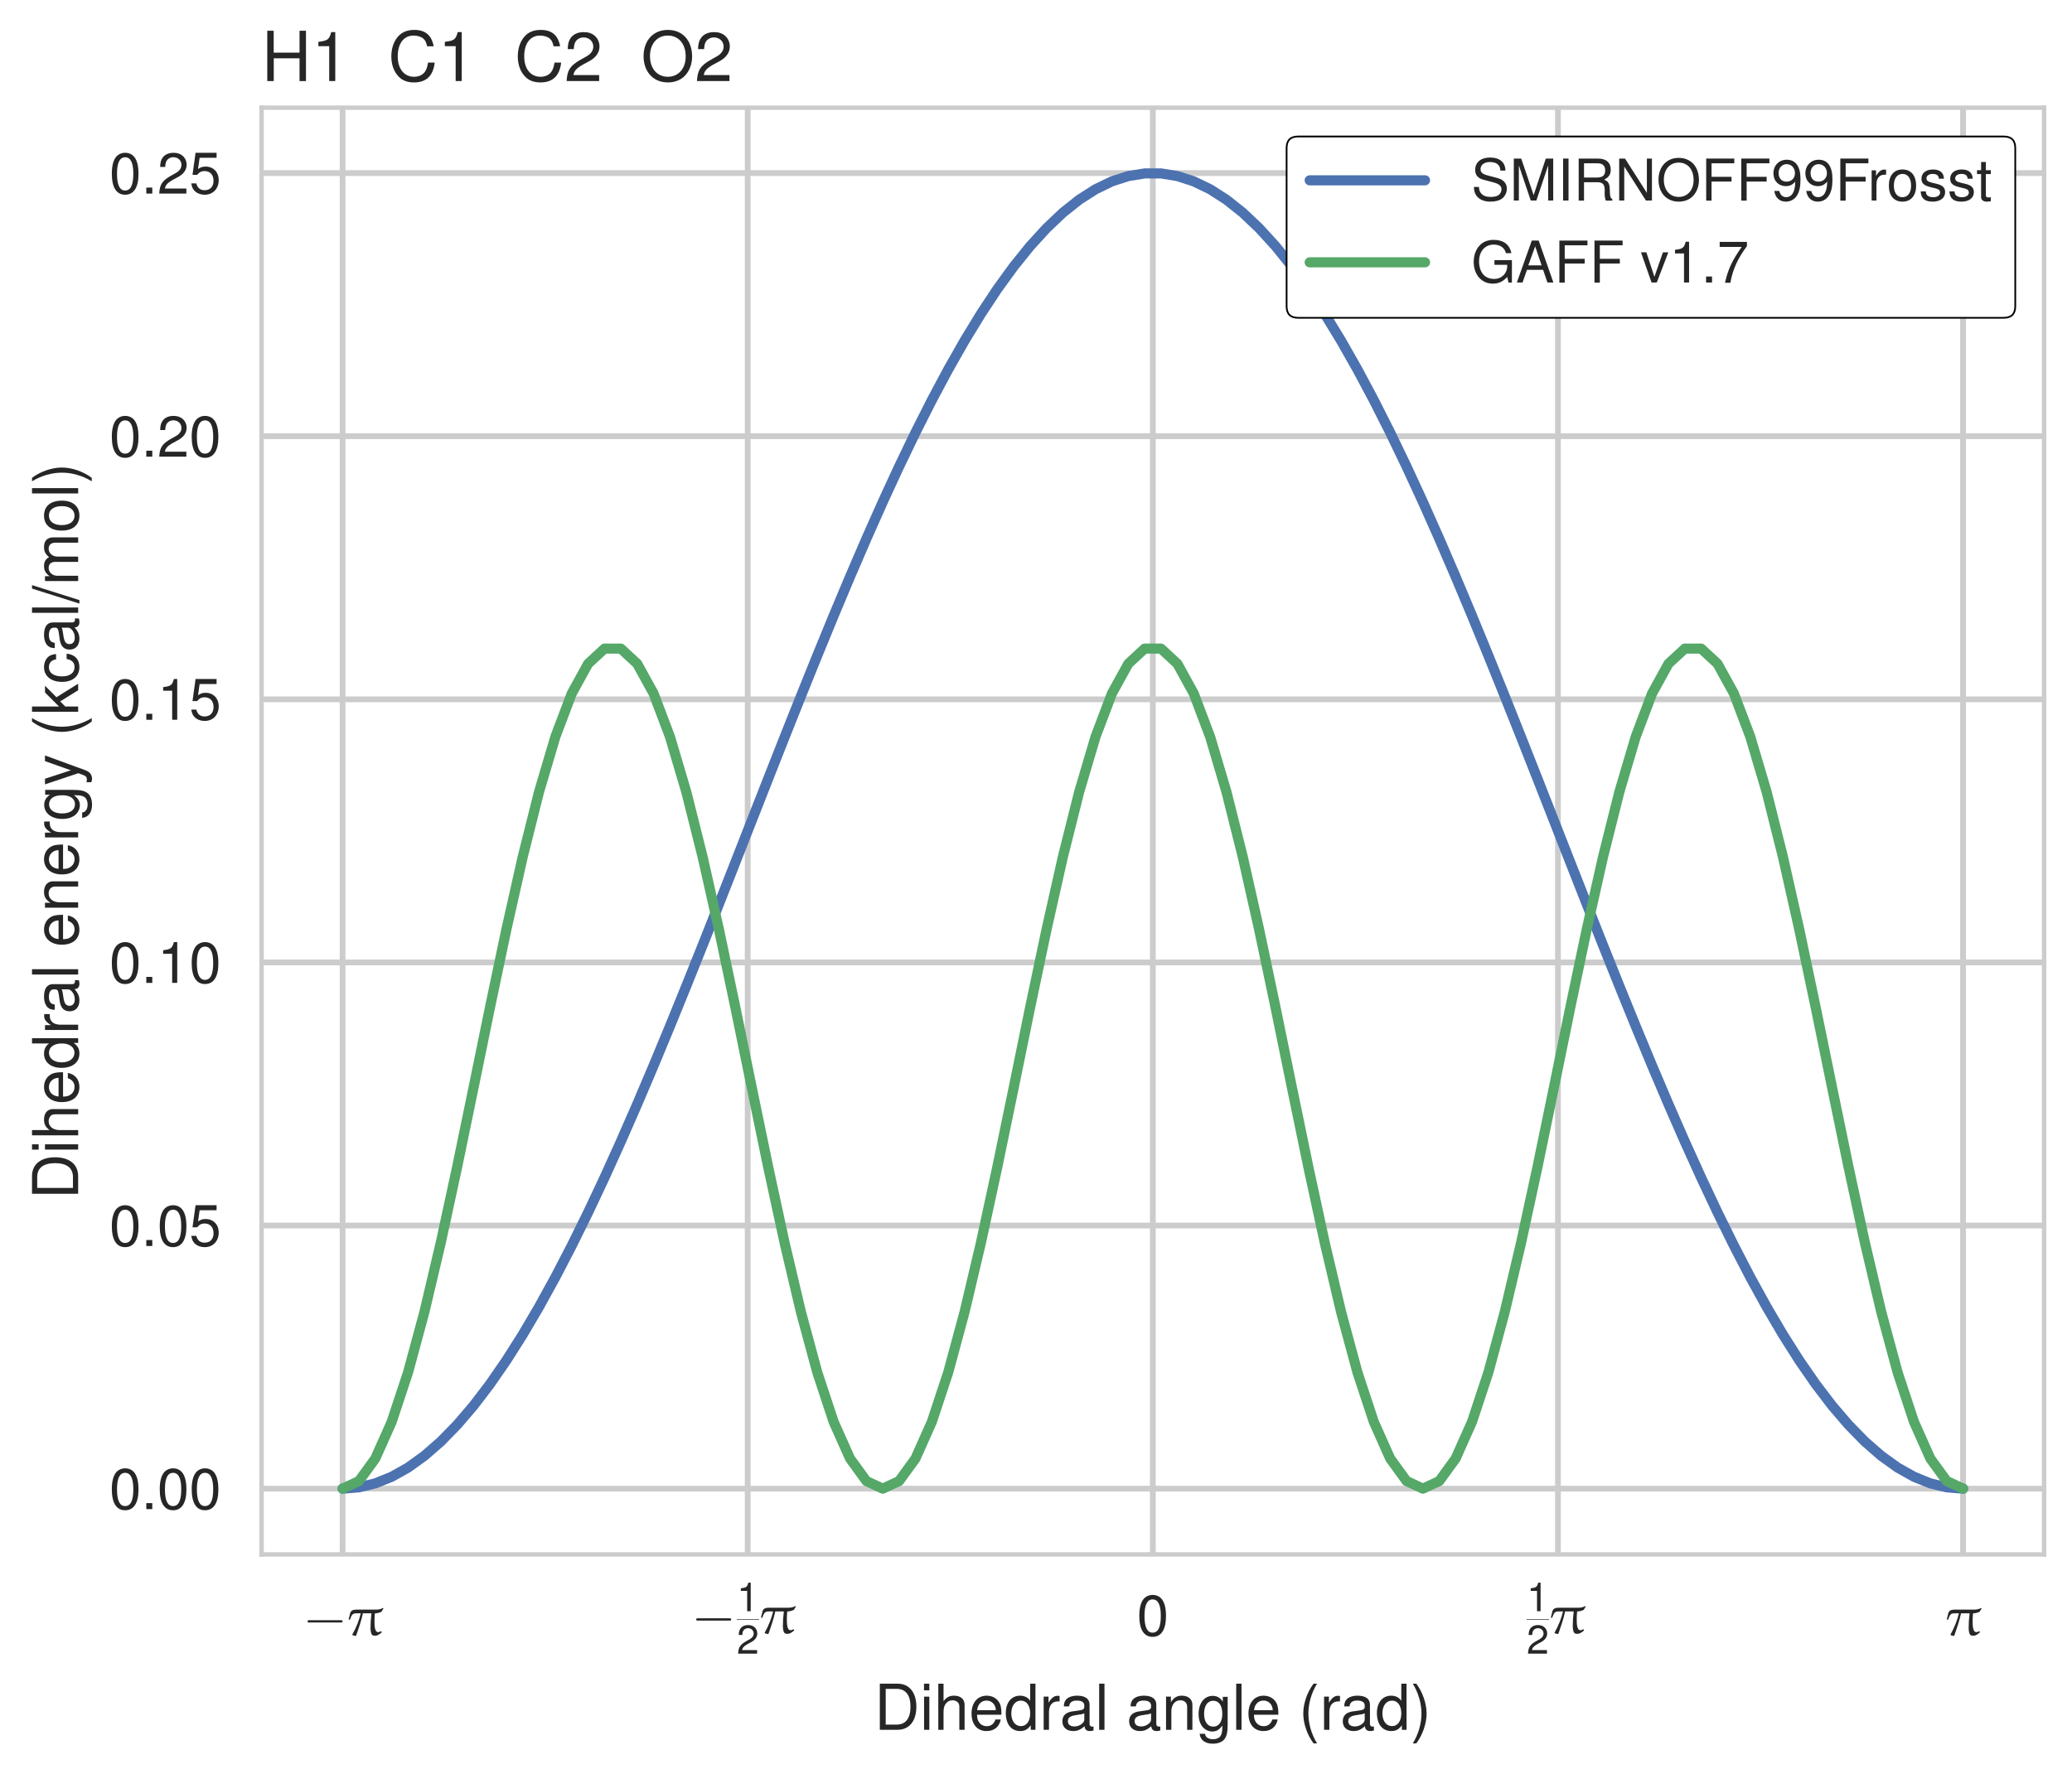 <?xml version="1.0" encoding="utf-8" standalone="no"?>
<!DOCTYPE svg PUBLIC "-//W3C//DTD SVG 1.1//EN"
  "http://www.w3.org/Graphics/SVG/1.1/DTD/svg11.dtd">
<!-- Created with matplotlib (http://matplotlib.org/) -->
<svg height="400pt" version="1.1" viewBox="0 0 467 400" width="467pt" xmlns="http://www.w3.org/2000/svg" xmlns:xlink="http://www.w3.org/1999/xlink">
 <defs>
  <style type="text/css">
*{stroke-linecap:butt;stroke-linejoin:round;}
  </style>
 </defs>
 <g id="figure_1">
  <g id="patch_1">
   <path d="M 0 400.207 
L 467.912 400.207 
L 467.912 0 
L 0 0 
z
" style="fill:#ffffff;"/>
  </g>
  <g id="axes_1">
   <g id="patch_2">
    <path d="M 58.952 350.433 
L 460.712 350.433 
L 460.712 24.273 
L 58.952 24.273 
z
" style="fill:#ffffff;"/>
   </g>
   <g id="matplotlib.axis_1">
    <g id="xtick_1">
     <g id="line2d_1">
      <path clip-path="url(#pa3b5372682)" d="M 77.214 350.433 
L 77.214 24.273 
" style="fill:none;stroke:#cccccc;stroke-linecap:round;stroke-width:1.3;"/>
     </g>
     <g id="line2d_2"/>
     <g id="text_1">
      <!-- $-\pi$ -->
      <defs>
       <path d="M 65.906 23 
C 67.594 23 69.406 23 69.406 25 
C 69.406 27 67.594 27 65.906 27 
L 11.797 27 
C 10.094 27 8.297 27 8.297 25 
C 8.297 23 10.094 23 11.797 23 
z
" id="CMSY10-0"/>
       <path d="M 18.594 45.453 
C 12.797 45.453 6.703 45.453 4.906 39.703 
L 2.094 28.516 
L 4.203 27.625 
L 6 32.172 
C 8.297 38 10.906 39 15.797 39 
L 23.203 39 
C 20.703 27.906 15.297 13.766 8.594 2.281 
L 8.703 1 
L 14.203 -0.5 
L 15.297 0.5 
C 19.703 13.172 24.203 26.125 26.906 39 
L 41.203 39 
L 41.797 38.406 
C 40.797 30.484 40.203 22.562 40.203 14.547 
C 40.203 10.094 40.406 3.859 43.297 1.188 
C 44.5 0 46.703 0 48.594 0 
C 52.703 0 56.797 3.188 59.906 5.969 
L 58.906 7.656 
L 58.297 7.844 
C 56.797 6.859 55.203 6.266 53.406 6.266 
C 46.906 6.266 47.094 19.016 47.094 27.922 
C 47.094 31.297 47.5 34.859 47.703 38.312 
L 48.406 39 
C 52.203 39 55.906 40.109 59.297 41.719 
L 62.797 47.641 
L 62 48.344 
C 58.594 46.469 54.797 45.453 50.906 45.453 
z
" id="EURM10-25"/>
      </defs>
      <g style="fill:#262626;" transform="translate(68.233 368.761)scale(0.13 -0.13)">
       <use transform="scale(0.996)" xlink:href="#CMSY10-0"/>
       <use transform="translate(77.487 0)scale(0.996)" xlink:href="#EURM10-25"/>
      </g>
     </g>
    </g>
    <g id="xtick_2">
     <g id="line2d_3">
      <path clip-path="url(#pa3b5372682)" d="M 168.523 350.433 
L 168.523 24.273 
" style="fill:none;stroke:#cccccc;stroke-linecap:round;stroke-width:1.3;"/>
     </g>
     <g id="line2d_4"/>
     <g id="text_2">
      <!-- $-\frac{1}{2}\pi{}$ -->
      <defs>
       <path d="M 25.906 50.594 
L 25.906 0 
L 34.703 0 
L 34.703 71.016 
L 28.906 71.016 
C 25.797 60.109 23.797 58.609 10.203 56.906 
L 10.203 50.594 
z
" id="Nimbus_Sans_L_Regular-49"/>
       <path d="M 50.594 8.719 
L 13.297 8.719 
C 14.203 14.531 17.406 18.234 26.094 23.344 
L 36.094 28.75 
C 46 34.156 51.094 41.453 51.094 50.172 
C 51.094 56.078 48.703 61.594 44.5 65.391 
C 40.297 69.203 35.094 71 28.406 71 
C 19.406 71 12.703 67.797 8.797 61.797 
C 6.297 57.984 5.203 53.578 5 46.359 
L 13.797 46.359 
C 14.094 51.172 14.703 54.078 15.906 56.375 
C 18.203 60.688 22.797 63.297 28.094 63.297 
C 36.094 63.297 42.094 57.578 42.094 49.969 
C 42.094 44.359 38.797 39.547 32.5 35.953 
L 23.297 30.75 
C 8.5 22.344 4.203 15.625 3.406 0 
L 50.594 0 
z
" id="Nimbus_Sans_L_Regular-50"/>
      </defs>
      <g style="fill:#262626;" transform="translate(155.826 372.8)scale(0.13 -0.13)">
       <use transform="translate(0 34.355)scale(0.996)" xlink:href="#CMSY10-0"/>
       <use transform="translate(78.683 73.581)scale(0.697)" xlink:href="#Nimbus_Sans_L_Regular-49"/>
       <use transform="translate(78.683 0)scale(0.697)" xlink:href="#Nimbus_Sans_L_Regular-50"/>
       <use transform="translate(118.652 34.355)scale(0.996)" xlink:href="#EURM10-25"/>
       <path d="M 78.683 58.766 
L 117.457 58.766 
L 117.457 59.758 
L 78.683 59.758 
L 78.683 58.766 
z
"/>
      </g>
     </g>
    </g>
    <g id="xtick_3">
     <g id="line2d_5">
      <path clip-path="url(#pa3b5372682)" d="M 259.832 350.433 
L 259.832 24.273 
" style="fill:none;stroke:#cccccc;stroke-linecap:round;stroke-width:1.3;"/>
     </g>
     <g id="line2d_6"/>
     <g id="text_3">
      <!-- $0$ -->
      <defs>
       <path d="M 27.5 71 
C 20.906 71 14.906 68.125 11.203 63.219 
C 6.594 57.047 4.297 47.562 4.297 34.5 
C 4.297 10.672 12.297 -2 27.5 -2 
C 42.5 -2 50.703 10.672 50.703 33.906 
C 50.703 47.656 48.5 56.844 43.797 63.219 
C 40.094 68.219 34.203 71 27.5 71 
z
M 27.5 63.188 
C 37 63.188 41.703 53.625 41.703 34.703 
C 41.703 14.672 37.094 5.312 27.297 5.312 
C 18 5.312 13.297 15.078 13.297 34.406 
C 13.297 53.719 18 63.188 27.5 63.188 
z
" id="Nimbus_Sans_L_Regular-48"/>
      </defs>
      <g style="fill:#262626;" transform="translate(256.231 368.761)scale(0.13 -0.13)">
       <use transform="scale(0.996)" xlink:href="#Nimbus_Sans_L_Regular-48"/>
      </g>
     </g>
    </g>
    <g id="xtick_4">
     <g id="line2d_7">
      <path clip-path="url(#pa3b5372682)" d="M 351.141 350.433 
L 351.141 24.273 
" style="fill:none;stroke:#cccccc;stroke-linecap:round;stroke-width:1.3;"/>
     </g>
     <g id="line2d_8"/>
     <g id="text_4">
      <!-- $\frac{1}{2}\pi$ -->
      <g style="fill:#262626;" transform="translate(344.079 372.8)scale(0.13 -0.13)">
       <use transform="translate(0 73.581)scale(0.697)" xlink:href="#Nimbus_Sans_L_Regular-49"/>
       <use transform="scale(0.697)" xlink:href="#Nimbus_Sans_L_Regular-50"/>
       <use transform="translate(39.97 34.355)scale(0.996)" xlink:href="#EURM10-25"/>
       <path d="M 0 58.766 
L 38.774 58.766 
L 38.774 59.758 
L 0 59.758 
L 0 58.766 
z
"/>
      </g>
     </g>
    </g>
    <g id="xtick_5">
     <g id="line2d_9">
      <path clip-path="url(#pa3b5372682)" d="M 442.45 350.433 
L 442.45 24.273 
" style="fill:none;stroke:#cccccc;stroke-linecap:round;stroke-width:1.3;"/>
     </g>
     <g id="line2d_10"/>
     <g id="text_5">
      <!-- $\pi$ -->
      <g style="fill:#262626;" transform="translate(438.506 368.761)scale(0.13 -0.13)">
       <use transform="scale(0.996)" xlink:href="#EURM10-25"/>
      </g>
     </g>
    </g>
    <g id="text_6">
     <!-- Dihedral angle (rad) -->
     <defs>
      <path d="M 8.906 0 
L 37 0 
C 55.406 0 66.703 13.828 66.703 36.547 
C 66.703 59.172 55.5 73 37 73 
L 8.906 73 
z
M 18.203 8.219 
L 18.203 64.781 
L 35.406 64.781 
C 49.797 64.781 57.406 55.062 57.406 36.453 
C 57.406 18.031 49.797 8.219 35.406 8.219 
z
" id="Nimbus_Sans_L_Regular-68"/>
      <path d="M 15 52.484 
L 6.703 52.484 
L 6.703 0 
L 15 0 
z
M 15 73 
L 6.594 73 
L 6.594 62.484 
L 15 62.484 
z
" id="Nimbus_Sans_L_Regular-105"/>
      <path d="M 7 73 
L 7 -0.031 
L 15.297 -0.031 
L 15.297 28.938 
C 15.297 39.672 20.906 46.688 29.5 46.688 
C 32.203 46.688 34.906 45.781 36.906 44.281 
C 39.297 42.578 40.297 40.062 40.297 36.359 
L 40.297 -0.031 
L 48.594 -0.031 
L 48.594 39.656 
C 48.594 48.484 42.297 54 32.094 54 
C 24.703 54 20.203 51.688 15.297 45.281 
L 15.297 73 
z
" id="Nimbus_Sans_L_Regular-104"/>
      <path d="M 51.297 23.891 
C 51.297 31.781 50.703 36.531 49.203 40.375 
C 45.797 48.859 37.797 54 28 54 
C 13.406 54 4 42.844 4 25.703 
C 4 8.547 13.094 -2 27.797 -2 
C 39.797 -2 48.094 4.844 50.203 16.312 
L 41.797 16.312 
C 39.5 9.344 34.797 5.703 28.094 5.703 
C 22.797 5.703 18.297 8.125 15.5 12.578 
C 13.5 15.594 12.797 18.641 12.703 23.891 
z
M 12.906 31 
C 13.594 40.266 19.5 46.281 27.906 46.281 
C 36.094 46.281 42.406 39.531 42.406 31 
C 42.406 31 42.406 31 42.297 31 
z
" id="Nimbus_Sans_L_Regular-101"/>
      <path d="M 49.5 73 
L 41.203 73 
L 41.203 45.891 
C 37.703 51.188 32.094 54 25.094 54 
C 11.5 54 2.594 43.141 2.594 26.484 
C 2.594 8.844 11.297 -2 25.406 -2 
C 32.594 -2 37.594 0.703 42.094 7.203 
L 42.094 -0.031 
L 49.5 -0.031 
z
M 26.5 46.188 
C 35.5 46.188 41.203 38.234 41.203 25.797 
C 41.203 13.766 35.406 5.812 26.594 5.812 
C 17.406 5.812 11.297 13.859 11.297 26 
C 11.297 38.125 17.406 46.188 26.5 46.188 
z
" id="Nimbus_Sans_L_Regular-100"/>
      <path d="M 6.906 52.484 
L 6.906 0 
L 15.297 0 
L 15.297 27.203 
C 15.297 34.703 17.203 39.609 21.203 42.5 
C 23.797 44.406 26.297 45 32.094 45 
L 32.094 53.625 
C 30.703 53.812 30 53.812 28.906 53.812 
C 23.5 53.812 19.406 50.625 14.594 42.906 
L 14.594 52.484 
z
" id="Nimbus_Sans_L_Regular-114"/>
      <path d="M 53.5 5.203 
C 52.594 5 52.203 5 51.703 5 
C 48.797 5 47.203 6.484 47.203 9.078 
L 47.203 39.766 
C 47.203 49.016 40.406 54 27.5 54 
C 19.906 54 13.594 51.812 10.094 47.906 
C 7.703 45.203 6.703 42.219 6.5 37.031 
L 14.906 37.031 
C 15.594 43.391 19.406 46.281 27.203 46.281 
C 34.703 46.281 38.906 43.484 38.906 38.516 
L 38.906 36.328 
C 38.906 32.828 36.797 31.344 30.203 30.547 
C 18.406 29.062 16.594 28.656 13.406 27.359 
C 7.297 24.875 4.203 20.188 4.203 13.422 
C 4.203 3.969 10.797 -2 21.406 -2 
C 28 -2 33.297 0.297 39.203 5.703 
C 39.797 0.391 42.406 -2 47.797 -2 
C 49.5 -2 50.797 -1.812 53.5 -1.094 
z
M 38.906 16.75 
C 38.906 13.953 38.094 12.266 35.594 9.984 
C 32.203 6.891 28.094 5.312 23.203 5.312 
C 16.703 5.312 12.906 8.391 12.906 13.656 
C 12.906 19.141 16.594 21.922 25.5 23.219 
C 34.297 24.406 36.094 24.812 38.906 26.094 
z
" id="Nimbus_Sans_L_Regular-97"/>
      <path d="M 15.203 73 
L 6.797 73 
L 6.797 -0.031 
L 15.203 -0.031 
z
" id="Nimbus_Sans_L_Regular-108"/>
      <path d="M 7 52.484 
L 7 0 
L 15.406 0 
L 15.406 28.953 
C 15.406 39.672 21 46.688 29.594 46.688 
C 36.203 46.688 40.406 42.672 40.406 36.359 
L 40.406 0 
L 48.703 0 
L 48.703 39.672 
C 48.703 48.391 42.203 54 32.094 54 
C 24.297 54 19.297 50.984 14.703 43.688 
L 14.703 52.484 
z
" id="Nimbus_Sans_L_Regular-110"/>
      <path d="M 41.203 52.203 
L 41.203 44.594 
C 37 50.812 31.906 53.719 25.203 53.719 
C 11.906 53.719 2.906 42.062 2.906 25 
C 2.906 16.375 5.203 9.344 9.5 4.312 
C 13.406 -0.109 19 -2.703 24.5 -2.703 
C 31.094 -2.703 35.703 0.094 40.406 6.703 
L 40.406 4.031 
C 40.406 -3 39.5 -7.266 37.406 -10.141 
C 35.203 -13.188 30.906 -14.984 25.797 -14.984 
C 22 -14.984 18.594 -14 16.297 -12.234 
C 14.406 -10.75 13.594 -9.375 13.094 -6.344 
L 4.594 -6.344 
C 5.5 -16.141 13.203 -22 25.5 -22 
C 33.297 -22 40 -19.484 43.406 -15.297 
C 47.406 -10.484 48.906 -3.891 48.906 8.406 
L 48.906 52.203 
z
M 26.094 46 
C 35.094 46 40.406 38.359 40.406 25.203 
C 40.406 12.625 35 5 26.203 5 
C 17.094 5 11.594 12.75 11.594 25.5 
C 11.594 38.156 17.203 46 26.094 46 
z
" id="Nimbus_Sans_L_Regular-103"/>
      <path d="M 23.594 73 
C 13.594 59.844 7.297 41.562 7.297 25.797 
C 7.297 9.938 13.594 -8.344 23.594 -21.5 
L 29.094 -21.5 
C 20.297 -7.141 15.406 9.734 15.406 25.797 
C 15.406 41.766 20.297 58.734 29.094 73 
z
" id="Nimbus_Sans_L_Regular-40"/>
      <path d="M 9.297 -21.5 
C 19.297 -8.344 25.594 9.938 25.594 25.688 
C 25.594 41.562 19.297 59.844 9.297 73 
L 3.797 73 
C 12.594 58.641 17.5 41.766 17.5 25.688 
C 17.5 9.734 12.594 -7.25 3.797 -21.5 
z
" id="Nimbus_Sans_L_Regular-41"/>
     </defs>
     <g style="fill:#262626;" transform="translate(197.034 389.973)scale(0.143 -0.143)">
      <use transform="scale(0.996)" xlink:href="#Nimbus_Sans_L_Regular-68"/>
      <use transform="translate(71.93 0)scale(0.996)" xlink:href="#Nimbus_Sans_L_Regular-105"/>
      <use transform="translate(94.047 0)scale(0.996)" xlink:href="#Nimbus_Sans_L_Regular-104"/>
      <use transform="translate(149.438 0)scale(0.996)" xlink:href="#Nimbus_Sans_L_Regular-101"/>
      <use transform="translate(204.83 0)scale(0.996)" xlink:href="#Nimbus_Sans_L_Regular-100"/>
      <use transform="translate(260.222 0)scale(0.996)" xlink:href="#Nimbus_Sans_L_Regular-114"/>
      <use transform="translate(292.401 0)scale(0.996)" xlink:href="#Nimbus_Sans_L_Regular-97"/>
      <use transform="translate(347.793 0)scale(0.996)" xlink:href="#Nimbus_Sans_L_Regular-108"/>
      <use transform="translate(397.605 0)scale(0.996)" xlink:href="#Nimbus_Sans_L_Regular-97"/>
      <use transform="translate(452.996 0)scale(0.996)" xlink:href="#Nimbus_Sans_L_Regular-110"/>
      <use transform="translate(508.388 0)scale(0.996)" xlink:href="#Nimbus_Sans_L_Regular-103"/>
      <use transform="translate(563.78 0)scale(0.996)" xlink:href="#Nimbus_Sans_L_Regular-108"/>
      <use transform="translate(585.896 0)scale(0.996)" xlink:href="#Nimbus_Sans_L_Regular-101"/>
      <use transform="translate(668.983 0)scale(0.996)" xlink:href="#Nimbus_Sans_L_Regular-40"/>
      <use transform="translate(702.158 0)scale(0.996)" xlink:href="#Nimbus_Sans_L_Regular-114"/>
      <use transform="translate(734.338 0)scale(0.996)" xlink:href="#Nimbus_Sans_L_Regular-97"/>
      <use transform="translate(789.729 0)scale(0.996)" xlink:href="#Nimbus_Sans_L_Regular-100"/>
      <use transform="translate(845.121 0)scale(0.996)" xlink:href="#Nimbus_Sans_L_Regular-41"/>
     </g>
    </g>
   </g>
   <g id="matplotlib.axis_2">
    <g id="ytick_1">
     <g id="line2d_11">
      <path clip-path="url(#pa3b5372682)" d="M 58.952 335.608 
L 460.712 335.608 
" style="fill:none;stroke:#cccccc;stroke-linecap:round;stroke-width:1.3;"/>
     </g>
     <g id="line2d_12"/>
     <g id="text_7">
      <!-- $0.00$ -->
      <defs>
       <path d="M 19.094 10.422 
L 8.703 10.422 
L 8.703 0 
L 19.094 0 
z
" id="Nimbus_Sans_L_Regular-46"/>
      </defs>
      <g style="fill:#262626;" transform="translate(24.649 340.222)scale(0.13 -0.13)">
       <use transform="scale(0.996)" xlink:href="#Nimbus_Sans_L_Regular-48"/>
       <use transform="translate(55.392 0)scale(0.996)" xlink:href="#Nimbus_Sans_L_Regular-46"/>
       <use transform="translate(83.087 0)scale(0.996)" xlink:href="#Nimbus_Sans_L_Regular-48"/>
       <use transform="translate(138.479 0)scale(0.996)" xlink:href="#Nimbus_Sans_L_Regular-48"/>
      </g>
     </g>
    </g>
    <g id="ytick_2">
     <g id="line2d_13">
      <path clip-path="url(#pa3b5372682)" d="M 58.952 276.291 
L 460.712 276.291 
" style="fill:none;stroke:#cccccc;stroke-linecap:round;stroke-width:1.3;"/>
     </g>
     <g id="line2d_14"/>
     <g id="text_8">
      <!-- $0.05$ -->
      <defs>
       <path d="M 47.594 71 
L 11 71 
L 5.703 32.594 
L 13.797 32.594 
C 17.906 37.484 21.297 39.188 26.797 39.188 
C 36.297 39.188 42.297 32.688 42.297 22.203 
C 42.297 12 36.406 5.812 26.797 5.812 
C 19.094 5.812 14.406 9.703 12.297 17.703 
L 3.5 17.703 
C 4.703 11.906 5.703 9.094 7.797 6.484 
C 11.797 1.094 19 -2 27 -2 
C 41.297 -2 51.297 8.391 51.297 23.391 
C 51.297 37.406 42 47 28.406 47 
C 23.406 47 19.406 45.703 15.297 42.688 
L 18.094 62.297 
L 47.594 62.297 
z
" id="Nimbus_Sans_L_Regular-53"/>
      </defs>
      <g style="fill:#262626;" transform="translate(24.649 280.905)scale(0.13 -0.13)">
       <use transform="scale(0.996)" xlink:href="#Nimbus_Sans_L_Regular-48"/>
       <use transform="translate(55.392 0)scale(0.996)" xlink:href="#Nimbus_Sans_L_Regular-46"/>
       <use transform="translate(83.087 0)scale(0.996)" xlink:href="#Nimbus_Sans_L_Regular-48"/>
       <use transform="translate(138.479 0)scale(0.996)" xlink:href="#Nimbus_Sans_L_Regular-53"/>
      </g>
     </g>
    </g>
    <g id="ytick_3">
     <g id="line2d_15">
      <path clip-path="url(#pa3b5372682)" d="M 58.952 216.974 
L 460.712 216.974 
" style="fill:none;stroke:#cccccc;stroke-linecap:round;stroke-width:1.3;"/>
     </g>
     <g id="line2d_16"/>
     <g id="text_9">
      <!-- $0.10$ -->
      <g style="fill:#262626;" transform="translate(24.649 221.588)scale(0.13 -0.13)">
       <use transform="scale(0.996)" xlink:href="#Nimbus_Sans_L_Regular-48"/>
       <use transform="translate(55.392 0)scale(0.996)" xlink:href="#Nimbus_Sans_L_Regular-46"/>
       <use transform="translate(83.087 0)scale(0.996)" xlink:href="#Nimbus_Sans_L_Regular-49"/>
       <use transform="translate(138.479 0)scale(0.996)" xlink:href="#Nimbus_Sans_L_Regular-48"/>
      </g>
     </g>
    </g>
    <g id="ytick_4">
     <g id="line2d_17">
      <path clip-path="url(#pa3b5372682)" d="M 58.952 157.658 
L 460.712 157.658 
" style="fill:none;stroke:#cccccc;stroke-linecap:round;stroke-width:1.3;"/>
     </g>
     <g id="line2d_18"/>
     <g id="text_10">
      <!-- $0.15$ -->
      <g style="fill:#262626;" transform="translate(24.649 162.272)scale(0.13 -0.13)">
       <use transform="scale(0.996)" xlink:href="#Nimbus_Sans_L_Regular-48"/>
       <use transform="translate(55.392 0)scale(0.996)" xlink:href="#Nimbus_Sans_L_Regular-46"/>
       <use transform="translate(83.087 0)scale(0.996)" xlink:href="#Nimbus_Sans_L_Regular-49"/>
       <use transform="translate(138.479 0)scale(0.996)" xlink:href="#Nimbus_Sans_L_Regular-53"/>
      </g>
     </g>
    </g>
    <g id="ytick_5">
     <g id="line2d_19">
      <path clip-path="url(#pa3b5372682)" d="M 58.952 98.341 
L 460.712 98.341 
" style="fill:none;stroke:#cccccc;stroke-linecap:round;stroke-width:1.3;"/>
     </g>
     <g id="line2d_20"/>
     <g id="text_11">
      <!-- $0.20$ -->
      <g style="fill:#262626;" transform="translate(24.649 102.955)scale(0.13 -0.13)">
       <use transform="scale(0.996)" xlink:href="#Nimbus_Sans_L_Regular-48"/>
       <use transform="translate(55.392 0)scale(0.996)" xlink:href="#Nimbus_Sans_L_Regular-46"/>
       <use transform="translate(83.087 0)scale(0.996)" xlink:href="#Nimbus_Sans_L_Regular-50"/>
       <use transform="translate(138.479 0)scale(0.996)" xlink:href="#Nimbus_Sans_L_Regular-48"/>
      </g>
     </g>
    </g>
    <g id="ytick_6">
     <g id="line2d_21">
      <path clip-path="url(#pa3b5372682)" d="M 58.952 39.024 
L 460.712 39.024 
" style="fill:none;stroke:#cccccc;stroke-linecap:round;stroke-width:1.3;"/>
     </g>
     <g id="line2d_22"/>
     <g id="text_12">
      <!-- $0.25$ -->
      <g style="fill:#262626;" transform="translate(24.649 43.638)scale(0.13 -0.13)">
       <use transform="scale(0.996)" xlink:href="#Nimbus_Sans_L_Regular-48"/>
       <use transform="translate(55.392 0)scale(0.996)" xlink:href="#Nimbus_Sans_L_Regular-46"/>
       <use transform="translate(83.087 0)scale(0.996)" xlink:href="#Nimbus_Sans_L_Regular-50"/>
       <use transform="translate(138.479 0)scale(0.996)" xlink:href="#Nimbus_Sans_L_Regular-53"/>
      </g>
     </g>
    </g>
    <g id="text_13">
     <!-- Dihedral energy (kcal/mol) -->
     <defs>
      <path d="M 38.797 52.5 
L 24.297 11.531 
L 10.906 52.5 
L 2 52.5 
L 19.703 -0.328 
L 16.5 -8.656 
C 15.203 -12.375 13.297 -13.781 9.797 -13.781 
C 8.594 -13.781 7.203 -13.578 5.406 -13.172 
L 5.406 -20.703 
C 7.094 -21.594 8.797 -22 11 -22 
C 13.703 -22 16.594 -21.094 18.797 -19.484 
C 21.406 -17.578 22.906 -15.359 24.5 -11.141 
L 47.797 52.5 
z
" id="Nimbus_Sans_L_Regular-121"/>
      <path d="M 14.094 73 
L 5.797 73 
L 5.797 -0.031 
L 14.094 -0.031 
L 14.094 20.406 
L 22.203 28.422 
L 39.906 -0.031 
L 50.203 -0.031 
L 28.797 34.328 
L 47 52.453 
L 36.297 52.453 
L 14.094 30.219 
z
" id="Nimbus_Sans_L_Regular-107"/>
      <path d="M 47.094 34.938 
C 46.703 40.031 45.594 43.328 43.594 46.219 
C 40 51.109 33.703 54 26.406 54 
C 12.297 54 3.094 42.844 3.094 25.5 
C 3.094 8.656 12.094 -2 26.297 -2 
C 38.797 -2 46.703 5.469 47.703 18.234 
L 39.297 18.234 
C 37.906 9.875 33.594 5.703 26.5 5.703 
C 17.297 5.703 11.797 13.172 11.797 25.5 
C 11.797 38.531 17.203 46.281 26.297 46.281 
C 33.297 46.281 37.703 42.203 38.703 34.938 
z
" id="Nimbus_Sans_L_Regular-99"/>
      <path d="M 22.906 73 
L -0.797 -2 
L 4.703 -2 
L 28.406 73 
z
" id="Nimbus_Sans_L_Regular-47"/>
      <path d="M 7 52.484 
L 7 0 
L 15.406 0 
L 15.406 32.953 
C 15.406 40.578 20.906 46.688 27.703 46.688 
C 33.906 46.688 37.406 42.875 37.406 36.156 
L 37.406 0 
L 45.797 0 
L 45.797 32.953 
C 45.797 40.578 51.297 46.688 58.094 46.688 
C 64.203 46.688 67.797 42.781 67.797 36.156 
L 67.797 0 
L 76.203 0 
L 76.203 39.375 
C 76.203 48.781 70.797 54 61 54 
C 54 54 49.797 51.891 44.906 45.984 
C 41.797 51.594 37.594 54 30.797 54 
C 23.797 54 19.203 51.391 14.703 45.078 
L 14.703 52.484 
z
" id="Nimbus_Sans_L_Regular-109"/>
      <path d="M 27.203 54 
C 12.5 54 3.594 43.531 3.594 25.984 
C 3.594 8.453 12.406 -2 27.297 -2 
C 42 -2 51 8.453 51 25.594 
C 51 43.625 42.297 54 27.203 54 
z
M 27.297 46.281 
C 36.703 46.281 42.297 38.625 42.297 25.703 
C 42.297 13.453 36.5 5.703 27.297 5.703 
C 18 5.703 12.297 13.359 12.297 25.984 
C 12.297 38.531 18 46.281 27.297 46.281 
z
" id="Nimbus_Sans_L_Regular-111"/>
     </defs>
     <g style="fill:#262626;" transform="translate(17.614 270.403)rotate(-90)scale(0.143 -0.143)">
      <use transform="scale(0.996)" xlink:href="#Nimbus_Sans_L_Regular-68"/>
      <use transform="translate(71.93 0)scale(0.996)" xlink:href="#Nimbus_Sans_L_Regular-105"/>
      <use transform="translate(94.047 0)scale(0.996)" xlink:href="#Nimbus_Sans_L_Regular-104"/>
      <use transform="translate(149.438 0)scale(0.996)" xlink:href="#Nimbus_Sans_L_Regular-101"/>
      <use transform="translate(204.83 0)scale(0.996)" xlink:href="#Nimbus_Sans_L_Regular-100"/>
      <use transform="translate(260.222 0)scale(0.996)" xlink:href="#Nimbus_Sans_L_Regular-114"/>
      <use transform="translate(292.401 0)scale(0.996)" xlink:href="#Nimbus_Sans_L_Regular-97"/>
      <use transform="translate(347.793 0)scale(0.996)" xlink:href="#Nimbus_Sans_L_Regular-108"/>
      <use transform="translate(397.605 0)scale(0.996)" xlink:href="#Nimbus_Sans_L_Regular-101"/>
      <use transform="translate(452.996 0)scale(0.996)" xlink:href="#Nimbus_Sans_L_Regular-110"/>
      <use transform="translate(508.388 0)scale(0.996)" xlink:href="#Nimbus_Sans_L_Regular-101"/>
      <use transform="translate(563.78 0)scale(0.996)" xlink:href="#Nimbus_Sans_L_Regular-114"/>
      <use transform="translate(596.955 0)scale(0.996)" xlink:href="#Nimbus_Sans_L_Regular-103"/>
      <use transform="translate(652.347 0)scale(0.996)" xlink:href="#Nimbus_Sans_L_Regular-121"/>
      <use transform="translate(729.855 0)scale(0.996)" xlink:href="#Nimbus_Sans_L_Regular-40"/>
      <use transform="translate(763.03 0)scale(0.996)" xlink:href="#Nimbus_Sans_L_Regular-107"/>
      <use transform="translate(812.843 0)scale(0.996)" xlink:href="#Nimbus_Sans_L_Regular-99"/>
      <use transform="translate(862.657 0)scale(0.996)" xlink:href="#Nimbus_Sans_L_Regular-97"/>
      <use transform="translate(918.048 0)scale(0.996)" xlink:href="#Nimbus_Sans_L_Regular-108"/>
      <use transform="translate(940.165 0)scale(0.996)" xlink:href="#Nimbus_Sans_L_Regular-47"/>
      <use transform="translate(967.86 0)scale(0.996)" xlink:href="#Nimbus_Sans_L_Regular-109"/>
      <use transform="translate(1050.849 0)scale(0.996)" xlink:href="#Nimbus_Sans_L_Regular-111"/>
      <use transform="translate(1106.24 0)scale(0.996)" xlink:href="#Nimbus_Sans_L_Regular-108"/>
      <use transform="translate(1128.357 0)scale(0.996)" xlink:href="#Nimbus_Sans_L_Regular-41"/>
     </g>
    </g>
   </g>
   <g id="line2d_23">
    <path clip-path="url(#pa3b5372682)" d="M 77.214 335.608 
L 80.903 335.309 
L 84.592 334.415 
L 88.281 332.928 
L 91.971 330.855 
L 95.66 328.204 
L 99.349 324.985 
L 103.038 321.213 
L 106.728 316.901 
L 110.417 312.067 
L 114.106 306.731 
L 117.795 300.914 
L 121.485 294.64 
L 125.174 287.933 
L 128.863 280.822 
L 132.552 273.334 
L 136.242 265.499 
L 139.931 257.35 
L 143.62 248.919 
L 147.309 240.239 
L 150.999 231.347 
L 154.688 222.277 
L 158.377 213.067 
L 162.067 203.752 
L 165.756 194.372 
L 169.445 184.963 
L 173.134 175.564 
L 176.824 166.212 
L 180.513 156.945 
L 184.202 147.8 
L 187.891 138.815 
L 191.581 130.024 
L 195.27 121.465 
L 198.959 113.17 
L 202.648 105.174 
L 206.338 97.509 
L 210.027 90.206 
L 213.716 83.293 
L 217.405 76.799 
L 221.095 70.751 
L 224.784 65.171 
L 228.473 60.084 
L 232.162 55.509 
L 235.852 51.465 
L 239.541 47.967 
L 243.23 45.031 
L 246.919 42.668 
L 250.609 40.887 
L 254.298 39.696 
L 257.987 39.099 
L 261.676 39.099 
L 265.366 39.696 
L 269.055 40.887 
L 272.744 42.668 
L 276.433 45.031 
L 280.123 47.967 
L 283.812 51.465 
L 287.501 55.509 
L 291.19 60.084 
L 294.88 65.171 
L 298.569 70.751 
L 302.258 76.799 
L 305.947 83.293 
L 309.637 90.206 
L 313.326 97.509 
L 317.015 105.174 
L 320.705 113.17 
L 324.394 121.465 
L 328.083 130.024 
L 331.772 138.815 
L 335.462 147.8 
L 339.151 156.945 
L 342.84 166.212 
L 346.529 175.564 
L 350.219 184.963 
L 353.908 194.372 
L 357.597 203.752 
L 361.286 213.067 
L 364.976 222.277 
L 368.665 231.347 
L 372.354 240.239 
L 376.043 248.919 
L 379.733 257.35 
L 383.422 265.499 
L 387.111 273.334 
L 390.8 280.822 
L 394.49 287.933 
L 398.179 294.64 
L 401.868 300.914 
L 405.557 306.731 
L 409.247 312.067 
L 412.936 316.901 
L 416.625 321.213 
L 420.314 324.985 
L 424.004 328.204 
L 427.693 330.855 
L 431.382 332.928 
L 435.071 334.415 
L 438.761 335.309 
L 442.45 335.608 
" style="fill:none;stroke:#4c72b0;stroke-linecap:round;stroke-width:2.275;"/>
   </g>
   <g id="line2d_24">
    <path clip-path="url(#pa3b5372682)" d="M 77.214 335.608 
L 80.903 333.893 
L 84.592 328.81 
L 88.281 320.542 
L 91.971 309.388 
L 95.66 295.752 
L 99.349 280.127 
L 103.038 263.076 
L 106.728 245.217 
L 110.417 227.194 
L 114.106 209.66 
L 117.795 193.248 
L 121.485 178.55 
L 125.174 166.099 
L 128.863 156.345 
L 132.552 149.639 
L 136.242 146.224 
L 139.931 146.224 
L 143.62 149.639 
L 147.309 156.345 
L 150.999 166.099 
L 154.688 178.55 
L 158.377 193.248 
L 162.067 209.66 
L 165.756 227.194 
L 169.445 245.217 
L 173.134 263.076 
L 176.824 280.127 
L 180.513 295.752 
L 184.202 309.388 
L 187.891 320.542 
L 191.581 328.81 
L 195.27 333.893 
L 198.959 335.608 
L 202.648 333.893 
L 206.338 328.81 
L 210.027 320.542 
L 213.716 309.388 
L 217.405 295.752 
L 221.095 280.127 
L 224.784 263.076 
L 228.473 245.217 
L 232.162 227.194 
L 235.852 209.66 
L 239.541 193.248 
L 243.23 178.55 
L 246.919 166.099 
L 250.609 156.345 
L 254.298 149.639 
L 257.987 146.224 
L 261.676 146.224 
L 265.366 149.639 
L 269.055 156.345 
L 272.744 166.099 
L 276.433 178.55 
L 280.123 193.248 
L 283.812 209.66 
L 287.501 227.194 
L 291.19 245.217 
L 294.88 263.076 
L 298.569 280.127 
L 302.258 295.752 
L 305.947 309.388 
L 309.637 320.542 
L 313.326 328.81 
L 317.015 333.893 
L 320.705 335.608 
L 324.394 333.893 
L 328.083 328.81 
L 331.772 320.542 
L 335.462 309.388 
L 339.151 295.752 
L 342.84 280.127 
L 346.529 263.076 
L 350.219 245.217 
L 353.908 227.194 
L 357.597 209.66 
L 361.286 193.248 
L 364.976 178.55 
L 368.665 166.099 
L 372.354 156.345 
L 376.043 149.639 
L 379.733 146.224 
L 383.422 146.224 
L 387.111 149.639 
L 390.8 156.345 
L 394.49 166.099 
L 398.179 178.55 
L 401.868 193.248 
L 405.557 209.66 
L 409.247 227.194 
L 412.936 245.217 
L 416.625 263.076 
L 420.314 280.127 
L 424.004 295.752 
L 427.693 309.388 
L 431.382 320.542 
L 435.071 328.81 
L 438.761 333.893 
L 442.45 335.608 
" style="fill:none;stroke:#55a868;stroke-linecap:round;stroke-width:2.275;"/>
   </g>
   <g id="patch_3">
    <path d="M 58.952 350.433 
L 58.952 24.273 
" style="fill:none;stroke:#cccccc;stroke-linecap:square;stroke-linejoin:miter;"/>
   </g>
   <g id="patch_4">
    <path d="M 460.712 350.433 
L 460.712 24.273 
" style="fill:none;stroke:#cccccc;stroke-linecap:square;stroke-linejoin:miter;"/>
   </g>
   <g id="patch_5">
    <path d="M 58.952 350.433 
L 460.712 350.433 
" style="fill:none;stroke:#cccccc;stroke-linecap:square;stroke-linejoin:miter;"/>
   </g>
   <g id="patch_6">
    <path d="M 58.952 24.273 
L 460.712 24.273 
" style="fill:none;stroke:#cccccc;stroke-linecap:square;stroke-linejoin:miter;"/>
   </g>
   <g id="text_14">
    <!-- H1- -C1- -C2- -O2 -->
    <defs>
     <path d="M 55.094 33 
L 55.094 -0.031 
L 64.406 -0.031 
L 64.406 73 
L 55.094 73 
L 55.094 41.219 
L 17.594 41.219 
L 17.594 73 
L 8.297 73 
L 8.297 -0.031 
L 17.703 -0.031 
L 17.703 33 
z
" id="Nimbus_Sans_L_Regular-72"/>
     <path id="Nimbus_Sans_L_Regular-150"/>
     <path d="M 66.203 50.453 
C 63.297 66.438 54.094 74.219 38.094 74.219 
C 28.297 74.219 20.406 71.125 15 65.125 
C 8.406 57.953 4.797 47.578 4.797 35.797 
C 4.797 23.828 8.5 13.562 15.406 6.469 
C 21 0.688 28.203 -2 37.703 -2 
C 55.5 -2 65.5 7.578 67.703 26.828 
L 58.094 26.828 
C 57.297 21.859 56.297 18.469 54.797 15.578 
C 51.797 9.594 45.594 6.203 37.797 6.203 
C 23.297 6.203 14.094 17.766 14.094 35.906 
C 14.094 54.547 22.906 66 37 66 
C 42.906 66 48.406 64.219 51.406 61.406 
C 54.094 58.922 55.594 55.828 56.703 50.453 
z
" id="Nimbus_Sans_L_Regular-67"/>
     <path d="M 38.906 74.219 
C 18 74.219 3.797 58.844 3.797 36.109 
C 3.797 13.359 18 -2 39 -2 
C 47.797 -2 55.703 0.688 61.594 5.672 
C 69.5 12.359 74.203 23.625 74.203 35.5 
C 74.203 58.953 60.297 74.219 38.906 74.219 
z
M 38.906 66 
C 54.703 66 64.906 54.047 64.906 35.703 
C 64.906 18.172 54.406 6.203 39 6.203 
C 23.5 6.203 13.094 18.172 13.094 36.109 
C 13.094 54.047 23.5 66 38.906 66 
z
" id="Nimbus_Sans_L_Regular-79"/>
    </defs>
    <g style="fill:#262626;" transform="translate(58.952 18.273)scale(0.156 -0.156)">
     <use transform="scale(0.996)" xlink:href="#Nimbus_Sans_L_Regular-72"/>
     <use transform="translate(71.93 0)scale(0.996)" xlink:href="#Nimbus_Sans_L_Regular-49"/>
     <use transform="translate(127.322 0)scale(0.996)" xlink:href="#Nimbus_Sans_L_Regular-150"/>
     <use transform="translate(182.713 0)scale(0.996)" xlink:href="#Nimbus_Sans_L_Regular-67"/>
     <use transform="translate(254.643 0)scale(0.996)" xlink:href="#Nimbus_Sans_L_Regular-49"/>
     <use transform="translate(310.035 0)scale(0.996)" xlink:href="#Nimbus_Sans_L_Regular-150"/>
     <use transform="translate(365.427 0)scale(0.996)" xlink:href="#Nimbus_Sans_L_Regular-67"/>
     <use transform="translate(437.357 0)scale(0.996)" xlink:href="#Nimbus_Sans_L_Regular-50"/>
     <use transform="translate(492.748 0)scale(0.996)" xlink:href="#Nimbus_Sans_L_Regular-150"/>
     <use transform="translate(548.14 0)scale(0.996)" xlink:href="#Nimbus_Sans_L_Regular-79"/>
     <use transform="translate(625.648 0)scale(0.996)" xlink:href="#Nimbus_Sans_L_Regular-50"/>
    </g>
   </g>
   <g id="legend_1">
    <g id="patch_7">
     <path d="M 292.582 71.646 
L 451.612 71.646 
Q 454.212 71.646 454.212 69.046 
L 454.212 33.373 
Q 454.212 30.773 451.612 30.773 
L 292.582 30.773 
Q 289.982 30.773 289.982 33.373 
L 289.982 69.046 
Q 289.982 71.646 292.582 71.646 
z
" style="fill:#ffffff;stroke:#000000;stroke-linejoin:miter;stroke-width:0.39;"/>
    </g>
    <g id="line2d_25">
     <path d="M 295.182 40.651 
L 321.182 40.651 
" style="fill:none;stroke:#4c72b0;stroke-linecap:round;stroke-width:2.275;"/>
    </g>
    <g id="line2d_26"/>
    <g id="text_15">
     <!-- SMIRNOFF99Frosst -->
     <defs>
      <path d="M 59.594 52.109 
C 59.5 66.484 49.703 74.812 32.906 74.812 
C 16.906 74.812 7 66.562 7 53.281 
C 7 44.328 11.703 38.703 21.297 36.188 
L 39.406 31.359 
C 48.594 28.938 52.797 25.219 52.797 19.484 
C 52.797 15.547 50.703 11.531 47.594 9.328 
C 44.703 7.312 40.094 6.203 34.203 6.203 
C 26.297 6.203 20.906 8.125 17.406 12.344 
C 14.703 15.562 13.5 19.094 13.594 23.609 
L 4.797 23.609 
C 4.906 16.891 6.203 12.469 9.094 8.438 
C 14.094 1.609 22.5 -2 33.594 -2 
C 42.297 -2 49.406 0.016 54.094 3.625 
C 59 7.547 62.094 14.078 62.094 20.422 
C 62.094 29.469 56.5 36.109 46.594 38.828 
L 28.297 43.766 
C 19.5 46.172 16.297 48.984 16.297 54.625 
C 16.297 62.062 22.797 67 32.594 67 
C 44.203 67 50.703 61.672 50.797 52.109 
z
" id="Nimbus_Sans_L_Regular-83"/>
      <path d="M 46.797 -0.031 
L 67.297 61.172 
L 67.297 -0.031 
L 76.094 -0.031 
L 76.094 73 
L 63.203 73 
L 42 9.391 
L 20.406 73 
L 7.5 73 
L 7.5 -0.031 
L 16.297 -0.031 
L 16.297 61.172 
L 37 -0.031 
z
" id="Nimbus_Sans_L_Regular-77"/>
      <path d="M 19.406 73 
L 10 73 
L 10 -0.031 
L 19.406 -0.031 
z
" id="Nimbus_Sans_L_Regular-73"/>
      <path d="M 18.594 31.781 
L 42.594 31.781 
C 50.906 31.781 54.594 27.719 54.594 18.547 
L 54.5 11.906 
C 54.5 7.312 55.297 2.828 56.594 -0.219 
L 67.906 -0.219 
L 67.906 2.125 
C 64.406 4.562 63.703 7.219 63.5 17.078 
C 63.406 29.266 61.5 32.938 53.594 36.391 
C 61.797 40.359 65.094 45.406 65.094 53.656 
C 65.094 66.141 57.203 73 42.906 73 
L 9.297 73 
L 9.297 -0.219 
L 18.594 -0.219 
z
M 18.594 40 
L 18.594 64.781 
L 41.094 64.781 
C 46.297 64.781 49.297 64 51.594 62.016 
C 54.094 59.938 55.406 56.688 55.406 52.344 
C 55.406 43.844 51 40 41.094 40 
z
" id="Nimbus_Sans_L_Regular-82"/>
      <path d="M 64.594 73 
L 55.797 73 
L 55.797 13.297 
L 17.703 73 
L 7.594 73 
L 7.594 -0.031 
L 16.406 -0.031 
L 16.406 59.172 
L 54.094 -0.031 
L 64.594 -0.031 
z
" id="Nimbus_Sans_L_Regular-78"/>
      <path d="M 18.297 33 
L 53.094 33 
L 53.094 41.219 
L 18.297 41.219 
L 18.297 64.781 
L 57.906 64.781 
L 57.906 73 
L 9 73 
L 9 -0.219 
L 18.297 -0.219 
z
" id="Nimbus_Sans_L_Regular-70"/>
      <path d="M 5.297 16.625 
C 7 4.938 14.594 -2 25.406 -2 
C 33.203 -2 40.297 1.781 44.406 8.062 
C 48.906 14.938 50.906 23.625 50.906 36.484 
C 50.906 48.359 49.094 55.938 44.906 62.219 
C 41 67.922 34.797 71 27 71 
C 13.5 71 3.797 61.078 3.797 47.297 
C 3.797 34.219 12.797 25 25.594 25 
C 32.297 25 37.203 27.406 41.797 32.906 
C 41.703 15.484 36.094 5.812 26 5.812 
C 19.797 5.812 15.5 9.75 14.094 16.625 
z
M 26.906 63.297 
C 35.094 63.297 41.297 56.594 41.297 47.516 
C 41.297 38.922 35.203 32.812 26.594 32.812 
C 18.094 32.812 12.797 38.625 12.797 48 
C 12.797 56.875 18.797 63.297 26.906 63.297 
z
" id="Nimbus_Sans_L_Regular-57"/>
      <path d="M 43.797 37.922 
C 43.703 48.203 36.906 54 24.797 54 
C 12.594 54 4.703 47.719 4.703 38.062 
C 4.703 29.891 8.906 26.016 21.297 23.031 
L 29.094 21.141 
C 34.906 19.734 37.203 17.656 37.203 13.875 
C 37.203 9 32.297 5.703 25 5.703 
C 20.5 5.703 16.703 7 14.594 9.188 
C 13.297 10.688 12.703 12.172 12.203 15.844 
L 3.406 15.844 
C 3.797 3.766 10.594 -2 24.297 -2 
C 37.5 -2 45.906 4.453 45.906 14.516 
C 45.906 22.281 41.5 26.578 31.094 29.062 
L 23.094 30.953 
C 16.297 32.531 13.406 34.734 13.406 38.406 
C 13.406 43.188 17.703 46.281 24.5 46.281 
C 31.203 46.281 34.797 43.391 35 37.922 
z
" id="Nimbus_Sans_L_Regular-115"/>
      <path d="M 25.406 52.812 
L 16.797 52.812 
L 16.797 67 
L 8.5 67 
L 8.5 52.812 
L 1.406 52.812 
L 1.406 46 
L 8.5 46 
L 8.5 6.312 
C 8.5 1 12.094 -2 18.594 -2 
C 20.594 -2 22.594 -1.812 25.406 -1.297 
L 25.406 5.719 
C 24.297 5.406 23 5.312 21.406 5.312 
C 17.797 5.312 16.797 6.312 16.797 10.016 
L 16.797 46 
L 25.406 46 
z
" id="Nimbus_Sans_L_Regular-116"/>
     </defs>
     <g style="fill:#262626;" transform="translate(331.582 45.201)scale(0.13 -0.13)">
      <use transform="scale(0.996)" xlink:href="#Nimbus_Sans_L_Regular-83"/>
      <use transform="translate(66.45 0)scale(0.996)" xlink:href="#Nimbus_Sans_L_Regular-77"/>
      <use transform="translate(149.438 0)scale(0.996)" xlink:href="#Nimbus_Sans_L_Regular-73"/>
      <use transform="translate(177.134 0)scale(0.996)" xlink:href="#Nimbus_Sans_L_Regular-82"/>
      <use transform="translate(249.064 0)scale(0.996)" xlink:href="#Nimbus_Sans_L_Regular-78"/>
      <use transform="translate(320.994 0)scale(0.996)" xlink:href="#Nimbus_Sans_L_Regular-79"/>
      <use transform="translate(398.502 0)scale(0.996)" xlink:href="#Nimbus_Sans_L_Regular-70"/>
      <use transform="translate(459.374 0)scale(0.996)" xlink:href="#Nimbus_Sans_L_Regular-70"/>
      <use transform="translate(520.245 0)scale(0.996)" xlink:href="#Nimbus_Sans_L_Regular-57"/>
      <use transform="translate(575.637 0)scale(0.996)" xlink:href="#Nimbus_Sans_L_Regular-57"/>
      <use transform="translate(631.029 0)scale(0.996)" xlink:href="#Nimbus_Sans_L_Regular-70"/>
      <use transform="translate(687.417 0)scale(0.996)" xlink:href="#Nimbus_Sans_L_Regular-114"/>
      <use transform="translate(720.593 0)scale(0.996)" xlink:href="#Nimbus_Sans_L_Regular-111"/>
      <use transform="translate(775.984 0)scale(0.996)" xlink:href="#Nimbus_Sans_L_Regular-115"/>
      <use transform="translate(825.798 0)scale(0.996)" xlink:href="#Nimbus_Sans_L_Regular-115"/>
      <use transform="translate(875.611 0)scale(0.996)" xlink:href="#Nimbus_Sans_L_Regular-116"/>
     </g>
    </g>
    <g id="line2d_27">
     <path d="M 295.182 59.138 
L 321.182 59.138 
" style="fill:none;stroke:#55a868;stroke-linecap:round;stroke-width:2.275;"/>
    </g>
    <g id="line2d_28"/>
    <g id="text_16">
     <!-- GAFF v1.7 -->
     <defs>
      <path d="M 70.906 39 
L 40.5 39 
L 40.5 30.797 
L 62.703 30.797 
L 62.703 28.766 
C 62.703 15.672 53.094 6.203 39.797 6.203 
C 32.406 6.203 25.703 8.891 21.406 13.594 
C 16.594 18.766 13.703 27.438 13.703 36.406 
C 13.703 54.234 23.906 66 39.297 66 
C 50.406 66 58.406 60.375 60.406 51.125 
L 69.906 51.125 
C 67.297 65.797 56.094 74.219 39.406 74.219 
C 30.5 74.219 23.297 71.922 17.594 67.234 
C 9.203 60.25 4.406 48.984 4.406 35.906 
C 4.406 13.562 18.094 -2 37.797 -2 
C 47.703 -2 55.594 1.703 62.703 9.625 
L 65 -0.109 
L 70.906 -0.109 
z
" id="Nimbus_Sans_L_Regular-71"/>
      <path d="M 47.406 22 
L 54.906 0 
L 65.297 0 
L 39.703 73 
L 27.703 73 
L 1.703 0 
L 11.594 0 
L 19.297 22 
z
M 44.797 29.812 
L 21.594 29.812 
L 33.594 63 
z
" id="Nimbus_Sans_L_Regular-65"/>
      <path d="M 28.5 0 
L 48.594 52.5 
L 39.203 52.5 
L 24.406 9.922 
L 10.406 52.5 
L 1 52.5 
L 19.406 0 
z
" id="Nimbus_Sans_L_Regular-118"/>
      <path d="M 52 70.703 
L 4.594 70.703 
L 4.594 62 
L 42.906 62 
C 26 37.781 19.094 22.906 13.797 -0.5 
L 23.203 -0.5 
C 27.094 22.297 36 41.891 52 63.297 
z
" id="Nimbus_Sans_L_Regular-55"/>
     </defs>
     <g style="fill:#262626;" transform="translate(331.582 63.688)scale(0.13 -0.13)">
      <use transform="scale(0.996)" xlink:href="#Nimbus_Sans_L_Regular-71"/>
      <use transform="translate(77.508 0)scale(0.996)" xlink:href="#Nimbus_Sans_L_Regular-65"/>
      <use transform="translate(143.958 0)scale(0.996)" xlink:href="#Nimbus_Sans_L_Regular-70"/>
      <use transform="translate(204.83 0)scale(0.996)" xlink:href="#Nimbus_Sans_L_Regular-70"/>
      <use transform="translate(293.397 0)scale(0.996)" xlink:href="#Nimbus_Sans_L_Regular-118"/>
      <use transform="translate(343.21 0)scale(0.996)" xlink:href="#Nimbus_Sans_L_Regular-49"/>
      <use transform="translate(398.602 0)scale(0.996)" xlink:href="#Nimbus_Sans_L_Regular-46"/>
      <use transform="translate(426.297 0)scale(0.996)" xlink:href="#Nimbus_Sans_L_Regular-55"/>
     </g>
    </g>
   </g>
  </g>
 </g>
 <defs>
  <clipPath id="pa3b5372682">
   <rect height="326.16" width="401.76" x="58.952" y="24.273"/>
  </clipPath>
 </defs>
</svg>
